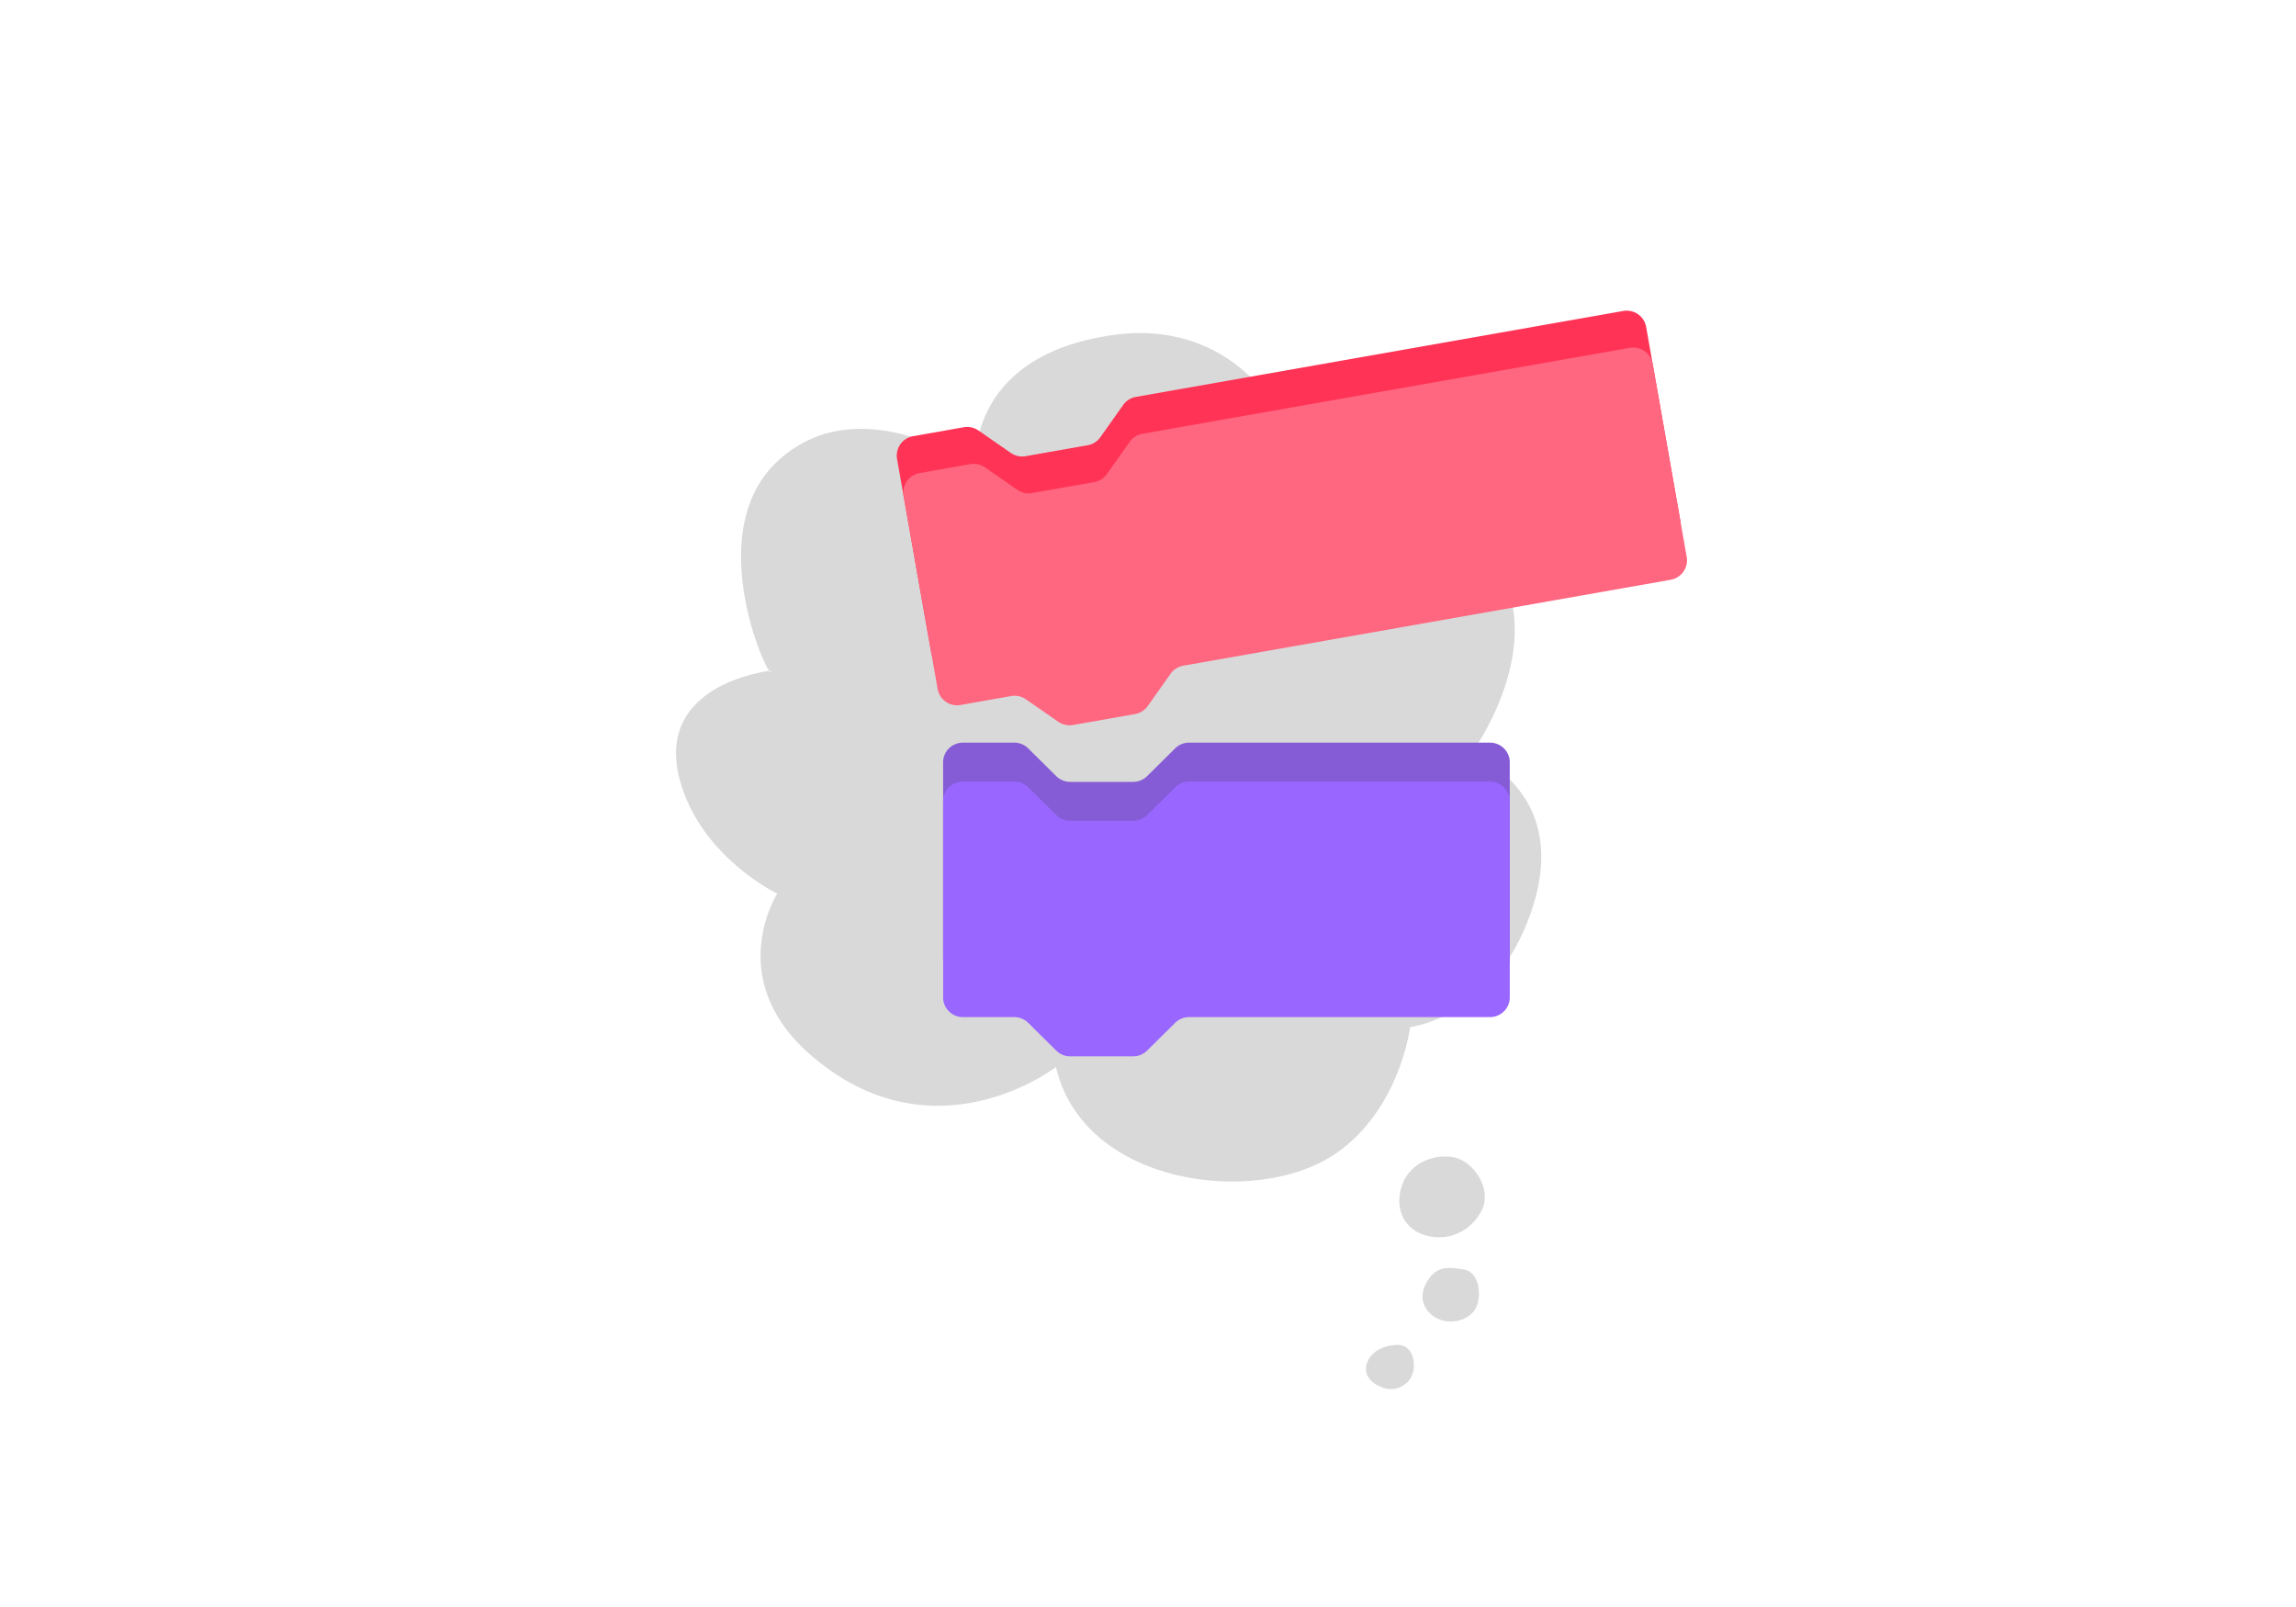 <svg width="200" height="140" xmlns="http://www.w3.org/2000/svg" xmlns:xlink="http://www.w3.org/1999/xlink"><defs><path d="M32.368 28.726c5.654-3.96 1.395-6.086-1.102-5.426-3.73.986-5.76 3.873-7.343 3.96-3.098.168-3.992-5.204-2.493-7.092 1.765-2.222 4.42-4.447 5.508-4.51 1.456-.084 2.467 1.798 4.158 4.015 1.469 1.925 5.406 1.406 3.607-1.637-2.491-4.214-5.25-7.31-7.138-7.385-1.493-.059-3.194.414-5.345 1.964-2.768 1.993-3.838 3.136-4.37 3.208-1.194.162.507-6.281 2.81-11.99 1.596-3.959-2.847-5.594-4.517-1.264-3.14 8.14-3.27 15.121-4.03 15.081-.524-.027-1.293-5.188-.266-12.606.464-3.349-4.207-4.25-4.553.44-.457 6.214.261 13.272-.679 13.497-.653.157-1.805-6.323-2.46-8.987-1.028-4.18-4.742-2.4-4.075.494C2.687 21.8 3.334 22.421 3.127 28.986c-.294 9.312 14.54 14.519 20.638 6.816 4.182-5.282 5.56-4.946 8.603-7.076z" id="a"/><path d="M.194 5.166C1.658 5.084 2.88 7.072 4.58 9.248c1.476 1.89 5.434 1.38 3.626-1.607C5.702 3.504 2.782.341.886.267l-.692 4.9z" id="c"/></defs><g fill="none" fill-rule="evenodd"><path d="M123.924 107.54c-1.734-.63-2.474-2.44-1.77-4.358.705-1.918 2.826-2.69 4.515-2.352 1.689.337 3.47 2.843 2.29 4.829-1.18 1.986-3.3 2.513-5.035 1.882zm1.542 7.44c-1.163-.423-2.09-1.714-1.2-3.258.89-1.544 1.946-1.313 3.223-1.133 1.276.18 1.586 1.997 1.162 3.163-.424 1.164-2.021 1.651-3.185 1.228zm-5.017 5.912c-1.05-.383-1.737-1.147-1.363-2.175.375-1.029 1.53-1.553 2.72-1.55 1.188.003 1.599 1.527 1.224 2.555-.374 1.028-1.53 1.552-2.58 1.17zM67.862 40.057c7.153-6.424 17.124.639 17.124.639s-1-9.665 11.927-11.505c12.928-1.84 18.266 11.436 15.81 15.733 0 0 12.635-4.474 17.826 4.525 4.202 7.285-2.395 16.224-2.395 16.224s8.427 3.026 5.48 12.96c-2.948 9.935-10.801 10.846-10.801 10.846s-.864 7.138-6.46 11.003c-6.848 4.73-21.981 2.832-24.393-7.523 0 0-10.696 8.292-21.437-1.113-7.555-6.615-2.84-13.994-2.84-13.994s-6.248-2.981-8.302-9.28c-2.944-9.03 7.745-10.145 7.745-10.145.259 1.67-6.437-11.947.716-18.37z" fill-opacity=".15" fill="#000"/><path d="M82.153 66.408c0-.945.773-1.71 1.726-1.71l4.465-.002c.458 0 .897.18 1.22.501l2.442 2.418c.324.321.763.501 1.221.501h5.476c.458 0 .897-.18 1.22-.5l2.442-2.419c.324-.32.763-.5 1.221-.5h26.2c.954 0 1.727.765 1.727 1.71v17.098c0 .944-.773 1.71-1.727 1.71h-26.2c-.458 0-.897.18-1.22.5l-2.442 2.418c-.324.321-.763.501-1.221.501h-5.476c-.458 0-.897-.18-1.22-.5l-2.442-2.419c-.324-.32-.763-.5-1.221-.5H83.88a1.718 1.718 0 0 1-1.727-1.709V66.408z" fill="#855CD6"/><path d="M82.153 69.8c0-.943.773-1.709 1.726-1.709l4.465-.001c.458 0 .897.18 1.22.5l2.442 2.418c.324.321.763.501 1.221.501h5.476c.458 0 .897-.18 1.22-.5l2.442-2.419c.324-.32.763-.5 1.221-.5h26.2c.954 0 1.727.765 1.727 1.71v17.098c0 .944-.773 1.71-1.727 1.71h-26.2c-.458 0-.897.18-1.22.5l-2.442 2.418c-.324.321-.763.501-1.221.501h-5.476c-.458 0-.897-.18-1.22-.5l-2.442-2.419c-.324-.32-.763-.5-1.221-.5l-4.464.001a1.718 1.718 0 0 1-1.727-1.71V69.801z" fill="#96F"/><g><g transform="rotate(-10 221.72 -254.695)"><mask id="b" fill="#fff"><use xlink:href=".#a"/></mask><use fill="#0EA57A" xlink:href=".#a"/><path d="M31.968 27.126c5.655-3.96 1.395-6.086-1.101-5.426-3.73.986-5.76 3.873-7.343 3.96-3.099.169-3.536-4.148-2.036-6.036 1.764-2.222 3.984-4.674 5.07-4.736 1.457-.084 2.447.969 4.138 3.185 1.469 1.925 5.407 1.407 3.608-1.637-2.492-4.214-5.25-7.309-7.138-7.384-1.493-.06-3.194.414-5.346 1.963-2.768 1.993-2.406 2.333-2.937 2.405-1.195.163 1.994-5.375 3.887-11.268.392-1.221-3.171-4.42-4.84-.09-.969 2.508-1.11 5.001-1.637 7.126-1.182 4.767-2.23 8.097-4.194 8.55-.358-3.237-.194-7.327.49-12.272.465-3.35-3.754-4.514-4.055-1.308-.302 3.215.406 4.748.242 7.752-.153 2.786-.754 6.72-2.16 7.033-.772-4.21-1.377-7.203-1.814-8.98-1.028-4.18-4.329-2.584-3.662.31 2.607 11.312 5.277 11.65 5.07 18.214-.294 9.313 12.427 13.597 18.526 5.894 4.182-5.282 4.19-5.124 7.232-7.255z" fill="#0EBD8C" mask="url(#b)"/></g><path d="M81.111 56.821l-2.97-16.838a1.718 1.718 0 0 1 1.404-1.984l4.396-.777c.45-.08.915.022 1.29.281l2.824 1.958c.375.26.838.36 1.29.28l5.392-.95c.45-.08.852-.333 1.115-.705l1.985-2.805a1.735 1.735 0 0 1 1.115-.705l42.442-7.484a1.718 1.718 0 0 1 1.997 1.384l2.97 16.838a1.718 1.718 0 0 1-1.404 1.984l-42.442 7.484c-.451.08-.852.333-1.115.705l-1.985 2.805a1.735 1.735 0 0 1-1.115.706l-5.393.95a1.735 1.735 0 0 1-1.29-.28l-2.824-1.958a1.735 1.735 0 0 0-1.29-.281l-4.394.776a1.718 1.718 0 0 1-1.998-1.384" fill="#F35"/><path d="M81.677 60.032l-2.969-16.838a1.718 1.718 0 0 1 1.403-1.984l4.396-.776c.451-.08.915.021 1.29.28l2.824 1.958c.375.26.838.36 1.29.281l5.392-.95c.45-.08.852-.333 1.115-.706l1.985-2.805a1.735 1.735 0 0 1 1.115-.705l42.442-7.484a1.718 1.718 0 0 1 1.998 1.384l2.969 16.839a1.718 1.718 0 0 1-1.404 1.984l-42.442 7.483c-.451.08-.852.334-1.115.705l-1.985 2.806a1.735 1.735 0 0 1-1.115.705l-5.392.95a1.735 1.735 0 0 1-1.29-.28L89.36 60.92a1.735 1.735 0 0 0-1.29-.28l-4.395.776a1.718 1.718 0 0 1-1.998-1.385" fill="#FF6680"/><g transform="rotate(-10 268.378 -412.705)"><mask id="d" fill="#fff"><use xlink:href=".#c"/></mask><use fill="#0EA57A" xlink:href=".#c"/><path d="M.148 4.403c1.656.169 3.106 3.414 4.806 5.59 1.476 1.89 5.942.854 4.134-2.134C6.584 3.723 2.381-1.23.484-1.303L.148 4.403z" fill="#0EBD8C" mask="url(#d)"/></g></g></g></svg>